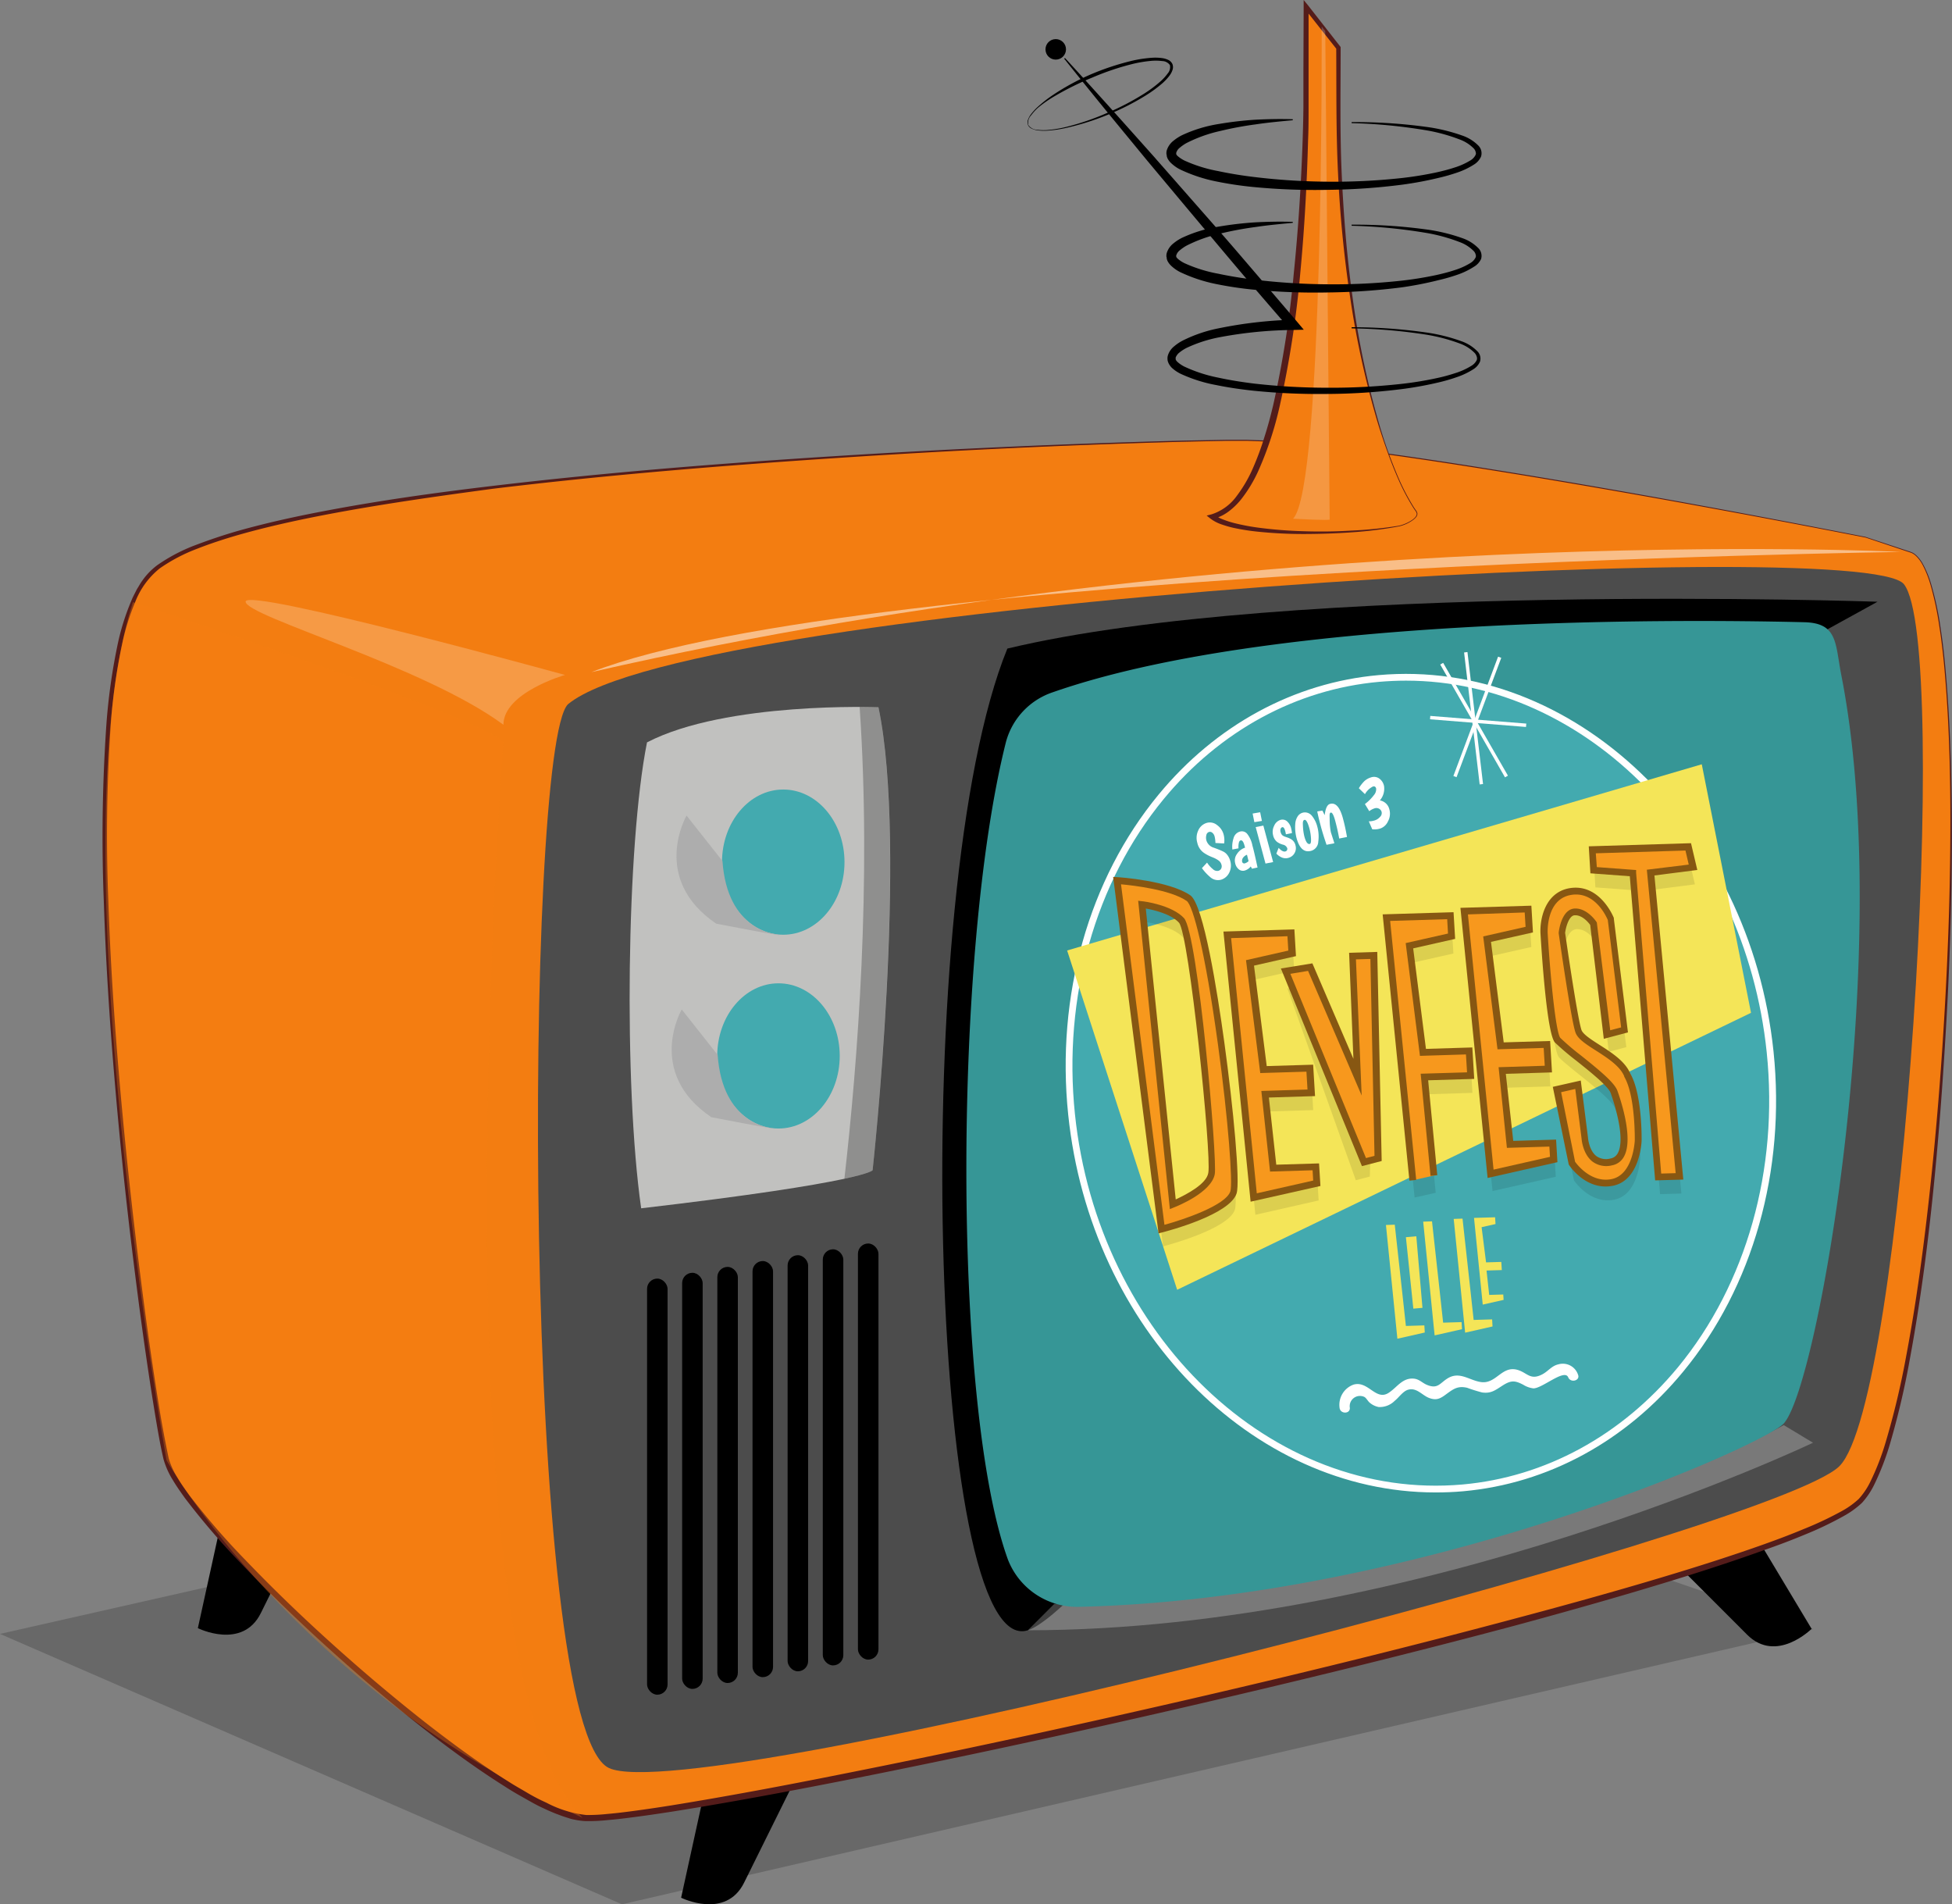 <svg xmlns="http://www.w3.org/2000/svg" viewBox="0 0 380.53 371.15"><rect x="0" y="0" width="380.53" height="371.15" fill="#808080" stroke="none"/><defs><style>.cls-1{isolation:isolate;}.cls-2{opacity:0.19;}.cls-2,.cls-8{mix-blend-mode:multiply;}.cls-3,.cls-8{fill:#f37d11;}.cls-4{fill:#541c1a;}.cls-5{fill:#4c4c4c;}.cls-10,.cls-16,.cls-6,.cls-7,.cls-9{fill:#fff;}.cls-6{opacity:0.25;}.cls-7{opacity:0.5;}.cls-8{opacity:0.32;}.cls-9{opacity:0.22;}.cls-10{opacity:0.2;}.cls-11{fill:#369696;}.cls-12{fill:#c1c1bf;}.cls-13{opacity:0.26;}.cls-14{fill:#43aaaf;}.cls-15{fill:#adadad;}.cls-17{fill:#f4e558;}.cls-18{opacity:0.1;}.cls-19{fill:#f7981d;}.cls-20{fill:#875712;}.cls-21{fill:none;}</style></defs><title>logo-big</title><g class="cls-1"><g id="Calque_1" data-name="Calque 1"><polygon class="cls-2" points="353.49 317.52 214.52 269.95 0 318.45 121.25 371.15 353.49 317.52"/><path d="M337.74,291.76l15.42,25.7s-6.86,6.85-12.57,1.14l-30.27-30.27Z"/><path d="M139.2,340.6l-6.42,29.27s8.68,4.31,12.27-2.92l19-38.34Z"/><path d="M45,288.05l-6.43,29.28s8.68,4.31,12.27-2.92l19-38.34Z"/><path class="cls-3" d="M363.72,104.71s-94.8-18.85-120.5-18.85-193,5.72-213.61,25.7S29,271.48,32.47,284.62s63.39,68,81.1,69.67,232.45-45.11,249-61.68,25.13-181,9.71-185Z"/><path class="cls-4" d="M363.71,104.78c-22-4.31-44.14-8.39-66.3-12.06-11.08-1.81-22.18-3.56-33.32-5l-8.37-1-4.19-.36c-1.4-.12-2.8-.27-4.2-.29l-4.2-.15-4.21,0-8.42.18q-33.69.93-67.31,3.16c-22.41,1.48-44.81,3.3-67.1,6C85,96.75,73.83,98.32,62.81,100.45c-5.51,1.07-11,2.29-16.37,3.82-2.69.78-5.35,1.64-7.95,2.66a33.18,33.18,0,0,0-7.35,3.85,15.56,15.56,0,0,0-4.79,6.57,44.5,44.5,0,0,0-2.5,8,115.84,115.84,0,0,0-2.31,16.61,319.87,319.87,0,0,0-.42,33.64c.38,11.21,1.1,22.42,2.05,33.6s2.11,22.36,3.46,33.5,2.85,22.28,4.69,33.35c.48,2.75,1,5.53,1.58,8.23a14.5,14.5,0,0,0,1.68,3.68c.69,1.19,1.51,2.32,2.32,3.45a140.32,140.32,0,0,0,11,12.7c7.76,8.09,16,15.73,24.51,23,4.27,3.63,8.61,7.18,13.07,10.58s9,6.66,13.76,9.61c1.17.76,2.4,1.43,3.59,2.14s2.44,1.35,3.71,1.92a21.69,21.69,0,0,0,7.76,2.39,36.16,36.16,0,0,0,4.13-.21c1.38-.12,2.77-.28,4.16-.46,2.78-.36,5.55-.77,8.32-1.21C142,350.07,153,348,164,345.8c22-4.36,44-9.14,65.87-14.16s43.7-10.36,65.4-16.16c10.84-2.88,21.66-5.88,32.39-9.17,5.37-1.65,10.7-3.37,16-5.25,2.64-.94,5.27-1.92,7.85-3a67.76,67.76,0,0,0,7.56-3.56,16.49,16.49,0,0,0,3.29-2.36,14.3,14.3,0,0,0,2.26-3.37,48.93,48.93,0,0,0,3-7.76,157,157,0,0,0,3.91-16.33c2.09-11,3.56-22.16,4.76-33.32s2.1-22.35,2.76-33.56,1.07-22.43,1.15-33.66-.13-22.47-1.13-33.65c-.25-2.8-.57-5.59-1-8.36a61.93,61.93,0,0,0-1.75-8.22,20.44,20.44,0,0,0-1.56-3.88,6.79,6.79,0,0,0-1.24-1.66,3.32,3.32,0,0,0-.85-.59c-.31-.12-.64-.22-1-.34Zm0-.13,8,2.65c.33.11.67.21,1,.35a3.2,3.2,0,0,1,.89.61A6.75,6.75,0,0,1,374.9,110a19.29,19.29,0,0,1,1.59,3.92,59.27,59.27,0,0,1,1.78,8.24c.43,2.77.76,5.57,1,8.36,1,11.2,1.26,22.45,1.23,33.68s-.37,22.47-1,33.69-1.43,22.43-2.56,33.61-2.58,22.34-4.63,33.4a157.43,157.43,0,0,1-3.85,16.44,51.37,51.37,0,0,1-3.05,7.94,15.17,15.17,0,0,1-2.41,3.61,17.17,17.17,0,0,1-3.51,2.55,66.14,66.14,0,0,1-7.65,3.66c-2.61,1.09-5.24,2.08-7.89,3-5.29,1.91-10.63,3.66-16,5.34-10.74,3.34-21.55,6.39-32.4,9.33-21.72,5.8-43.55,11.11-65.45,16.16s-43.86,9.8-65.9,14.16c-11,2.16-22.08,4.24-33.19,6-2.77.43-5.56.84-8.35,1.19-1.4.18-2.8.34-4.21.46a35.58,35.58,0,0,1-4.28.2,13.26,13.26,0,0,1-2.19-.29,7.48,7.48,0,0,1-1.06-.27l-1-.32a36.22,36.22,0,0,1-4-1.64c-1.3-.58-2.52-1.3-3.77-2s-2.46-1.4-3.64-2.17c-4.78-3-9.36-6.29-13.83-9.71s-8.83-7-13.1-10.64c-8.53-7.33-16.77-15-24.55-23.14a142,142,0,0,1-11-12.81c-.82-1.15-1.65-2.31-2.37-3.54a15.58,15.58,0,0,1-1.78-4c-.65-2.78-1.11-5.54-1.58-8.32-1.83-11.09-3.31-22.23-4.66-33.39s-2.48-22.34-3.41-33.54-1.64-22.42-2-33.66a318.81,318.81,0,0,1,.47-33.72,116.4,116.4,0,0,1,2.35-16.72A46.35,46.35,0,0,1,25.64,117c.26-.67.62-1.29.93-1.93.16-.32.36-.61.54-.92a10.77,10.77,0,0,1,.58-.91,13.18,13.18,0,0,1,3-3.11,33.77,33.77,0,0,1,7.53-3.93c2.63-1,5.32-1.9,8-2.68,5.42-1.53,10.91-2.75,16.44-3.81,11-2.12,22.18-3.68,33.33-5,22.32-2.65,44.73-4.42,67.15-5.83s44.87-2.41,67.33-3l8.42-.16,4.22,0,4.21.16c1.41,0,2.81.18,4.21.29l4.2.37,8.37,1c11.14,1.42,22.24,3.18,33.32,5C319.61,96.21,341.69,100.32,363.74,104.65Z"/><path class="cls-5" d="M371.15,113.85c-7.92-9.9-236.45,3.43-260.44,23.42-8.56,8.56-9.13,199.32,8,207.32S346,298.32,358.58,285.76,380.29,125.27,371.15,113.85Z"/><path d="M356.26,122.65l9.75-5.37s-114.8-4-169.63,9.13C177,173.82,181,324,200.38,317.74S356.26,122.65,356.26,122.65Z"/><path class="cls-6" d="M347.73,277.76l5.71,3.43s-76.53,36.55-153.06,36.55l5.14-5.14S294.62,306.89,347.73,277.76Z"/><path class="cls-7" d="M370.58,107.57S168.4,110.42,115.28,131C244.93,101.28,370.58,107.57,370.58,107.57Z"/><path class="cls-8" d="M98.15,144.69s-13.71,180.48,15.42,209.6c-56-25.13-81.1-69.67-81.1-69.67S10.79,164.27,25.91,117.36C98.42,141.18,98.15,144.69,98.15,144.69Z"/><path class="cls-9" d="M110.14,131.55s-12,3.43-12,9.71c-15.42-11.42-50.26-21.13-50.26-24S110.14,131.55,110.14,131.55Z"/><path class="cls-3" d="M272.68,102.54c1.38-.26,4.25-1.67,3.43-2.81-5.65-7.83-15.19-35.21-15.19-78.4v-12l-6.28-8V20.76s-.25,75.4-18.28,79.95C240.59,104.22,260.85,104.74,272.68,102.54Z"/><path class="cls-4" d="M272.67,102.47a7.59,7.59,0,0,0,2.74-1.22c.38-.29.8-.69.77-1.16a1.6,1.6,0,0,0-.34-.64c-.14-.21-.29-.42-.42-.64a42.14,42.14,0,0,1-2.83-5.41c-.82-1.86-1.56-3.76-2.24-5.68s-1.33-3.85-1.91-5.8a176.35,176.35,0,0,1-5.22-23.85,235.58,235.58,0,0,1-2.38-24.31c-.4-8.15-.3-16.29-.35-24.43l.09.27-6.31-8,.83-.28,0,13,0,6.51c0,2.18,0,4.35-.1,6.52-.23,8.69-.71,17.37-1.53,26a199.51,199.51,0,0,1-4,25.79,66.55,66.55,0,0,1-4.09,12.46,26.9,26.9,0,0,1-3.41,5.7,13.54,13.54,0,0,1-2.42,2.36,8.49,8.49,0,0,1-3.1,1.49l.2-.87a6.85,6.85,0,0,0,1.87,1,17.19,17.19,0,0,0,2.14.68,42.15,42.15,0,0,0,4.48.86,84.81,84.81,0,0,0,9.15.72q4.6.15,9.2-.13A78.29,78.29,0,0,0,272.67,102.47Zm0,.13a78.07,78.07,0,0,1-9.15,1.15c-3.07.22-6.14.32-9.22.33a86.64,86.64,0,0,1-9.24-.47,42.52,42.52,0,0,1-4.59-.73,20.83,20.83,0,0,1-2.27-.65A7.69,7.69,0,0,1,236,101.1l-.77-.61,1-.26a9.72,9.72,0,0,0,4.88-3.59,26.21,26.21,0,0,0,3.18-5.49,55.12,55.12,0,0,0,2.21-6c.65-2,1.21-4.13,1.71-6.23a198.7,198.7,0,0,0,4-25.6c.88-8.62,1.43-17.27,1.73-25.93.07-2.16.13-4.33.15-6.49l0-6.51.05-13V0L255,1.05l6.26,8,.09.12v.14c0,8.14-.16,16.28.2,24.39s1,16.23,2.13,24.28a170.12,170.12,0,0,0,4.95,23.86,89.62,89.62,0,0,0,4.08,11.49,43.12,43.12,0,0,0,2.82,5.39c.13.22.28.42.42.64a1.57,1.57,0,0,1,.36.69,1,1,0,0,1-.26.75,2.8,2.8,0,0,1-.56.53A7.45,7.45,0,0,1,272.69,102.6Z"/><rect x="167.26" y="242.35" width="4" height="81.1" rx="2" ry="2" transform="translate(338.51 565.81) rotate(-180)"/><rect x="160.4" y="243.5" width="4" height="81.1" rx="2" ry="2" transform="translate(324.8 568.09) rotate(180)"/><rect x="153.55" y="244.64" width="4" height="81.1" rx="2" ry="2" transform="translate(311.09 570.38) rotate(-180)"/><rect x="146.69" y="245.78" width="4" height="81.1" rx="2" ry="2" transform="translate(297.39 572.66) rotate(180)"/><rect x="139.84" y="246.92" width="4" height="81.1" rx="2" ry="2" transform="translate(283.68 574.94) rotate(180)"/><rect x="132.99" y="248.06" width="4" height="81.1" rx="2" ry="2" transform="translate(269.97 577.23) rotate(180)"/><rect x="126.13" y="249.21" width="4" height="81.1" rx="2" ry="2" transform="translate(256.27 579.51) rotate(180)"/><circle cx="205.81" cy="9.62" r="2"/><path d="M200.46,24.34a2.11,2.11,0,0,0,1.67.95,9.85,9.85,0,0,0,2,.06,23.5,23.5,0,0,0,4-.68A49.61,49.61,0,0,0,215.86,22a49.74,49.74,0,0,0,7.2-3.76,25,25,0,0,0,3.23-2.43,9.71,9.71,0,0,0,1.33-1.47,1.89,1.89,0,0,0,.45-1.65,1.89,1.89,0,0,0-1.5-.79,10,10,0,0,0-2-.05,24.57,24.57,0,0,0-4,.67A50.92,50.92,0,0,0,213,15.09a56.46,56.46,0,0,0-7.28,3.58A24,24,0,0,0,202.35,21,9.61,9.61,0,0,0,201,22.49,2.07,2.07,0,0,0,200.46,24.34Zm-.06,0a1.43,1.43,0,0,1,0-1,4,4,0,0,1,.47-.92,10.48,10.48,0,0,1,1.37-1.53,25.55,25.55,0,0,1,3.24-2.52,46.35,46.35,0,0,1,7.21-3.89,50.82,50.82,0,0,1,7.79-2.59,24.38,24.38,0,0,1,4.08-.63,9.85,9.85,0,0,1,2.1.08,4.09,4.09,0,0,1,1.05.32,1.67,1.67,0,0,1,.85.83,1.71,1.71,0,0,1,0,1.18,3.85,3.85,0,0,1-.52,1,9.9,9.9,0,0,1-1.42,1.54,25.45,25.45,0,0,1-3.32,2.43,50.06,50.06,0,0,1-7.3,3.71,50.68,50.68,0,0,1-7.78,2.49,24.06,24.06,0,0,1-4,.62,10,10,0,0,1-2-.06,3.8,3.8,0,0,1-1-.29A1.46,1.46,0,0,1,200.4,24.36Z"/><path class="cls-10" d="M257.65,5.17s.41,90-5.58,95.93c6.85.37,7.14.18,7.14.18l-.86-95.22Z"/><path d="M263.49,63.78a101.93,101.93,0,0,1,14.39,1,34.46,34.46,0,0,1,7,1.72,8.12,8.12,0,0,1,3.16,2,2,2,0,0,1,.47,2,3.34,3.34,0,0,1-1.31,1.48,14.94,14.94,0,0,1-3.34,1.57c-1.15.4-2.32.73-3.49,1a69.37,69.37,0,0,1-7.14,1.29,120,120,0,0,1-14.43.94,127.09,127.09,0,0,1-14.46-.63c-2.4-.26-4.8-.6-7.19-1.09a29,29,0,0,1-7-2.21,7.24,7.24,0,0,1-1.67-1.13,3.29,3.29,0,0,1-.71-1l-.12-.33a2.08,2.08,0,0,1-.05-.36,2.14,2.14,0,0,1,.05-.68,3.67,3.67,0,0,1,1.27-1.87,8.55,8.55,0,0,1,1.64-1.1,27.49,27.49,0,0,1,7-2.39A83.09,83.09,0,0,1,252,62.32L251.32,64c-3.74-4.31-7.47-8.62-11.16-13s-7.35-8.73-11-13.1l-5.49-6.56-5.44-6.61q-5.44-6.6-10.78-13.3l.16-.13q5.79,6.3,11.49,12.68l5.7,6.38,5.65,6.43c3.76,4.29,7.55,8.56,11.26,12.89s7.43,8.66,11.12,13l1.33,1.58-2.05.05a81.57,81.57,0,0,0-14.16,1.38,26.82,26.82,0,0,0-6.62,2.11,7.84,7.84,0,0,0-1.37.88,2.27,2.27,0,0,0-.77,1,.59.59,0,0,0,0,.21.22.22,0,0,1,0,.08.3.3,0,0,1,0,.1,1.5,1.5,0,0,0,.35.47,6.06,6.06,0,0,0,1.3.89,28.4,28.4,0,0,0,6.64,2.17c2.32.51,4.67.87,7,1.16a126.45,126.45,0,0,0,14.31.81,124.53,124.53,0,0,0,14.32-.74,67,67,0,0,0,7.06-1.15,33.54,33.54,0,0,0,3.44-.93,13.7,13.7,0,0,0,3.19-1.43,2.71,2.71,0,0,0,1.08-1.13,1,1,0,0,0,0-.68,1.83,1.83,0,0,0-.36-.67A7.59,7.59,0,0,0,284.71,67a34.52,34.52,0,0,0-6.9-1.81A102.35,102.35,0,0,0,263.49,64Z"/><path d="M263.49,43.79a102.1,102.1,0,0,1,14.4.91A34.82,34.82,0,0,1,285,46.39a8.11,8.11,0,0,1,3.22,2,2.12,2.12,0,0,1,.5,2.11A3.47,3.47,0,0,1,287.32,52a14.84,14.84,0,0,1-3.37,1.6,36.05,36.05,0,0,1-3.51,1A69.9,69.9,0,0,1,273.3,56a122.81,122.81,0,0,1-14.46,1,125.35,125.35,0,0,1-14.49-.55,70.63,70.63,0,0,1-7.22-1.08A30,30,0,0,1,230,53a7.4,7.4,0,0,1-1.69-1.2,3.45,3.45,0,0,1-.74-1l-.12-.36c0-.12,0-.26-.06-.39a2.35,2.35,0,0,1,0-.38,2,2,0,0,1,.06-.35,3.81,3.81,0,0,1,1.35-1.92,8.42,8.42,0,0,1,1.67-1.07,26.81,26.81,0,0,1,7.09-2.16,67.94,67.94,0,0,1,7.22-.84c2.42-.12,4.83-.17,7.24-.09v.19c-2.39.23-4.78.44-7.15.8a66.22,66.22,0,0,0-7,1.3,27.69,27.69,0,0,0-6.55,2.34,8.28,8.28,0,0,0-1.32.91,2,2,0,0,0-.7,1,.3.3,0,0,0,0,.16s0,0,0,.05a.16.16,0,0,1,0,.07,1.45,1.45,0,0,0,.33.4,6.2,6.2,0,0,0,1.27.83,27.93,27.93,0,0,0,6.6,2.06c2.3.49,4.65.87,7,1.15a125.68,125.68,0,0,0,14.27.91,121.94,121.94,0,0,0,14.3-.69,68.8,68.8,0,0,0,7-1.13c1.16-.26,2.31-.55,3.43-.92a13.62,13.62,0,0,0,3.15-1.41,2.62,2.62,0,0,0,1-1.06,1,1,0,0,0,.07-.28,1.12,1.12,0,0,0-.05-.31,1.54,1.54,0,0,0-.33-.63,7.42,7.42,0,0,0-2.82-1.81,34,34,0,0,0-6.87-1.84A102.16,102.16,0,0,0,263.49,44Z"/><path d="M263.49,23.8a102.1,102.1,0,0,1,14.4.91A34.82,34.82,0,0,1,285,26.4a8.11,8.11,0,0,1,3.22,2,2.12,2.12,0,0,1,.5,2.11,3.47,3.47,0,0,1-1.36,1.55,14.84,14.84,0,0,1-3.37,1.6,36.05,36.05,0,0,1-3.51,1A69.9,69.9,0,0,1,273.3,36a122.81,122.81,0,0,1-14.46,1,125.35,125.35,0,0,1-14.49-.55,70.63,70.63,0,0,1-7.22-1.08A30,30,0,0,1,230,33a7.4,7.4,0,0,1-1.69-1.2,3.33,3.33,0,0,1-.74-1l-.12-.36c0-.12,0-.26-.06-.39a2.35,2.35,0,0,1,0-.38,2,2,0,0,1,.06-.35,3.86,3.86,0,0,1,1.35-1.92,8.89,8.89,0,0,1,1.67-1.07,26.81,26.81,0,0,1,7.09-2.16,67.94,67.94,0,0,1,7.22-.84c2.42-.12,4.83-.17,7.24-.09v.19c-2.39.23-4.78.44-7.15.8a66.22,66.22,0,0,0-7,1.3,27.69,27.69,0,0,0-6.55,2.34,8.28,8.28,0,0,0-1.32.91,2,2,0,0,0-.7,1,.3.3,0,0,0,0,.16s0,0,0,.05a.16.16,0,0,1,0,.07,1.32,1.32,0,0,0,.33.4,6.2,6.2,0,0,0,1.27.83,27.93,27.93,0,0,0,6.6,2.06c2.3.49,4.65.87,7,1.15a125.68,125.68,0,0,0,14.27.91,121.94,121.94,0,0,0,14.3-.69,68.8,68.8,0,0,0,7-1.13c1.16-.26,2.31-.55,3.43-.92a13.62,13.62,0,0,0,3.15-1.41,2.56,2.56,0,0,0,1-1.06.9.9,0,0,0,.07-.27,1.13,1.13,0,0,0-.05-.32,1.54,1.54,0,0,0-.33-.63,7.42,7.42,0,0,0-2.82-1.81,34,34,0,0,0-6.87-1.84A102.16,102.16,0,0,0,263.49,24Z"/><path class="cls-11" d="M351.73,121.27c-26.46-.64-104.3-1.08-146.49,13.65a14.07,14.07,0,0,0-9.14,9.71c-10.28,40.78-10.42,129.54.39,159.34a14.45,14.45,0,0,0,14,9.2c66.35-1.58,133.06-31.37,137.19-35.68,6.86-7.15,21.7-93.39,11.23-146.11C357.75,125.3,358.23,121.43,351.73,121.27Z"/><path class="cls-12" d="M171.25,137.84s-29.7-1.15-45.12,6.85c-4,20-4.56,66.82-1.14,90.81,44-5.14,45.12-7.42,45.12-7.42S177,165.25,171.25,137.84Z"/><path class="cls-13" d="M167.58,137.78c2.3,0,3.67.06,3.67.06,5.71,27.41-1.14,90.24-1.14,90.24s-.27.53-5.5,1.66C167.22,206.82,169.91,172,167.58,137.78Z"/><ellipse class="cls-14" cx="151.76" cy="205.8" rx="11.94" ry="14.15"/><path class="cls-15" d="M150.22,219.82s-9.38-.7-10.32-14.22l-7-8.86s-7.12,12.26,5.76,21c11.32,2.19,12.43,2.26,12.43,2.26"/><ellipse class="cls-14" cx="152.69" cy="168.03" rx="11.94" ry="14.15"/><path class="cls-15" d="M151.15,182.05s-9.38-.7-10.31-14.23l-7-8.86s-7.12,12.27,5.77,21.06c11.32,2.19,12.42,2.26,12.42,2.26"/><ellipse class="cls-14" cx="276.98" cy="211.11" rx="68.33" ry="79.32" transform="translate(-27.56 42.16) rotate(-8.29)"/><path class="cls-16" d="M279.86,290.88c-35.75,0-67.29-31.85-71.62-73.63-2.4-23.14,4-45.88,17.6-62.36,11.17-13.56,26.41-21.84,42.9-23.31,37.91-3.38,72.44,29.54,77,73.39,2.4,23.14-4,45.88-17.61,62.36-11.17,13.57-26.41,21.84-42.9,23.32C283.43,290.81,281.64,290.88,279.86,290.88ZM274.1,132.66c-1.74,0-3.48.08-5.24.23-16.14,1.44-31.05,9.55-42,22.84-13.36,16.22-19.67,38.59-17.31,61.39,4.48,43.13,38.37,75.51,75.55,72.21,16.14-1.44,31-9.55,42-22.84,13.36-16.21,19.67-38.59,17.31-61.39C340.15,164,309.18,132.66,274.1,132.66Z"/><polygon class="cls-17" points="208.03 185.25 229.48 251.38 341.35 197.4 331.75 148.96 208.03 185.25"/><g class="cls-18"><polygon points="252.06 185.19 252.29 189.19 244.08 191.04 246.71 211.83 255.72 211.55 256 216.36 247 216.63 248.55 231.03 256.87 230.77 257.06 233.97 244.73 236.76 239.58 185.57 252.06 185.19"/><polygon points="298.28 180.56 298.52 184.57 290.3 186.42 292.94 207.21 301.94 206.93 302.23 211.74 293.23 212.01 294.78 226.41 303.1 226.15 303.29 229.35 290.96 232.14 285.81 180.94 298.28 180.56"/><polygon points="275.77 233.4 270.62 182.21 283.09 181.83 283.33 185.84 275.11 187.69 277.74 208.47 286.75 208.2 287.04 213 278.03 213.28 279.88 232.48 275.77 233.4"/><path d="M313.63,205l3.41-.91-2.68-21.58s-2.46-6.34-8-5.37-5.06,8.17-5.06,8.17,1.15,19.23,2.63,20.79c2.23,2.33,10.18,7.71,11,10.09s4.23,12.71-.57,13.66-5.14-4.66-5.14-4.66L308,214.77l-4.11.93,2.94,14.35s3.06,4.72,7.86,3.77,5.06-8.18,5.06-8.18.17-8.83-2.15-12.77c-1.63-4-8.7-6.15-9.53-8.53s-3.23-19.16-3.23-19.16.45-4,2.53-4.09,3.6,2.3,3.6,2.3Z"/><path d="M232,178.41c-4-2.76-13.91-3.42-13.91-3.42l8.64,67.93s12.74-3.27,14-7.15S236,181.17,232,178.41Zm4.51,53.64c-.63,3.32-7.57,6-7.57,6l-6-58.41s5.47.66,7.7,3.07S237.19,228.72,236.55,232.05Z"/><polygon points="263.99 189.7 268.14 189.58 267.04 229.31 264.31 230.03 250.97 192.64 255.78 191.86 267.04 217.58 263.99 189.7"/><polygon points="329.48 168.38 330.41 172.36 322.15 173.42 327.78 232.62 323.62 232.75 318.68 173.52 311.01 172.95 310.77 168.95 329.48 168.38"/></g><polygon class="cls-19" points="251.71 181.82 251.95 185.83 243.73 187.68 246.36 208.46 255.37 208.19 255.66 212.99 246.65 213.27 248.21 227.66 256.52 227.41 256.71 230.61 244.38 233.4 239.24 182.2 251.71 181.82"/><path class="cls-20" d="M243.8,234.21l-5.3-52.65,13.83-.42.31,5.21-8.18,1.85,2.48,19.58,9.05-.27.37,6.12-9,.28L248.8,227l8.34-.25.27,4.4ZM240,182.84l5,49.74,11-2.49-.12-2-8.29.25-1.7-15.71,9-.28-.21-3.48-9,.27-2.78-22,8.25-1.87-.17-2.8Z"/><polygon class="cls-19" points="297.93 177.2 298.17 181.21 289.95 183.06 292.59 203.84 301.6 203.57 301.88 208.37 292.88 208.65 294.43 223.04 302.75 222.79 302.94 225.99 290.61 228.77 285.46 177.58 297.93 177.2"/><path class="cls-20" d="M290,229.59l-5.3-52.65,13.83-.42.31,5.21-8.18,1.84,2.48,19.59,9.05-.27.36,6.12-9,.28L295,222.36l8.35-.25.26,4.4Zm-3.84-51.37,5,49.74,11-2.49-.12-2-8.28.25L292.14,208l9-.28-.21-3.48-9,.27-2.79-22,8.26-1.87-.17-2.8Z"/><polyline class="cls-19" points="275.42 230.04 270.27 178.85 282.74 178.47 282.98 182.47 274.76 184.33 277.39 205.11 286.4 204.83 286.69 209.64 277.68 209.91 279.53 229.11"/><polygon class="cls-20" points="274.76 230.11 269.54 178.21 283.36 177.79 283.67 182.99 275.49 184.84 277.98 204.43 287.02 204.15 287.39 210.28 278.41 210.55 280.19 229.05 278.87 229.18 276.95 209.27 285.99 209 285.78 205.51 276.81 205.79 274.03 183.81 282.28 181.95 282.12 179.15 271 179.49 276.08 229.97 274.76 230.11"/><path class="cls-19" d="M313.28,201.61l3.41-.91L314,179.12s-2.46-6.35-7.95-5.38-5.07,8.18-5.07,8.18,1.15,19.22,2.64,20.78c2.22,2.34,10.17,7.71,11,10.1s4.23,12.7-.57,13.65-5.14-4.65-5.14-4.65l-1.31-10.39-4.11.92,2.94,14.36s3.06,4.72,7.86,3.77,5.06-8.18,5.06-8.18.17-8.83-2.15-12.77c-1.62-4-8.7-6.16-9.53-8.54s-3.23-19.15-3.23-19.15.45-4,2.53-4.09S310.6,180,310.6,180Z"/><path class="cls-20" d="M313,231.25c-4.35,0-7-4-7.13-4.2l-.06-.11-3.1-15.11,5.45-1.23,1.41,11.11c0,.07.18,2.49,1.64,3.62a3.25,3.25,0,0,0,2.71.47,2,2,0,0,0,1.43-1c1.6-2.79-.63-9.7-1.35-11.75-.47-1.34-4.08-4.22-6.71-6.32a51.26,51.26,0,0,1-4.16-3.54c-1.53-1.61-2.54-16.63-2.82-21.2-.16-2.7.8-8,5.61-8.87,6-1.05,8.66,5.72,8.69,5.79l0,.16,2.75,22.15-4.71,1.25L310,180.27c-.31-.43-1.48-1.88-2.89-1.88H307c-1.11,0-1.74,2.26-1.89,3.42.83,5.81,2.55,17.12,3.19,18.94.3.84,1.92,1.88,3.5,2.89,2.35,1.5,5,3.19,6,5.57,2.36,4.08,2.22,12.72,2.22,13.08s-.34,7.78-5.6,8.82A7.94,7.94,0,0,1,313,231.25Zm-5.95-4.83c.45.63,3.18,4.17,7.11,3.39,4.24-.84,4.53-7.49,4.53-7.55s.14-8.68-2.06-12.42l0-.08c-.83-2-3.32-3.6-5.51-5-1.93-1.23-3.59-2.29-4-3.56-.85-2.41-3.16-18.59-3.26-19.28v-.17c.05-.47.59-4.6,3.17-4.68,2.39-.06,4.11,2.49,4.18,2.6l.08.13,2.61,21,2.13-.56-2.6-20.93c-.29-.69-2.55-5.7-7.2-4.88-4.84.85-4.53,7.21-4.52,7.48.56,9.25,1.63,19.4,2.46,20.37a47,47,0,0,0,4,3.41c3.83,3.06,6.58,5.35,7.14,6.92,1,2.8,3.07,9.66,1.25,12.85a3.3,3.3,0,0,1-2.32,1.67,4.52,4.52,0,0,1-3.79-.73c-1.93-1.5-2.13-4.41-2.14-4.53l-1.22-9.63-2.76.63Z"/><path class="cls-19" d="M231.69,175c-4-2.76-13.91-3.42-13.91-3.42l8.64,67.94s12.74-3.27,14-7.15S235.66,177.8,231.69,175Zm4.51,53.64c-.63,3.32-7.57,6-7.57,6l-6-58.41s5.46.66,7.7,3.07S236.84,225.36,236.2,228.68Z"/><path class="cls-20" d="M225.85,240.39l-.09-.75L217,170.91l.8.05c.42,0,10.17.71,14.25,3.54h0c2.58,1.8,5.26,18.76,6.63,28.71,1.75,12.72,3.12,27.2,2.38,29.41-1.36,4.1-13.16,7.24-14.5,7.58Zm-7.31-68L227,238.72c3.86-1.06,11.94-3.8,12.85-6.52.5-1.53-.37-13.74-2.44-28.81-2.48-18-4.84-26.94-6.08-27.8h0C228.17,173.41,221,172.58,218.54,172.35Zm9.52,63.27-.09-.86-6.09-59.24.82.1c.24,0,5.74.72,8.11,3.28,2.73,2.94,6.55,47.27,6,49.91-.68,3.57-7.24,6.21-8,6.5Zm-4.69-58.55,5.83,56.66c2.16-1,6-3,6.35-5.17.68-3.51-3.76-46.56-5.71-48.76C228.29,178.13,224.93,177.35,223.37,177.07Z"/><polygon class="cls-19" points="263.64 186.34 267.79 186.21 268.63 225.78 265.89 226.49 250.63 189.28 255.44 188.5 264.63 209.95 263.64 186.34"/><path class="cls-20" d="M265.5,227.28l-15.8-38.52,6.14-1,8,18.61L263,185.7l5.49-.17.86,40.75ZM251.55,189.8l14.74,35.91,1.66-.44-.8-38.37-2.82.08,1.12,26.54L255,189.23Z"/><polygon class="cls-19" points="329.13 165.02 330.06 169 321.8 170.05 327.43 229.25 323.27 229.38 318.33 170.16 310.67 169.59 310.43 165.59 329.13 165.02"/><path class="cls-20" d="M322.66,230.06l-.05-.62-4.89-58.66-7.68-.57-.32-5.26,19.93-.61,1.23,5.22-8.36,1.07,5.63,59.27ZM311.29,169l7.66.57,0,.56,4.89,58.6,2.82-.08-5.62-59.14,8.17-1-.64-2.74-17.48.54Z"/><path class="cls-16" d="M263.13,274.32a2,2,0,0,1,2.81-2.07c.39.17.72.85,1.07,1.13a3.84,3.84,0,0,0,1.74.85,4.12,4.12,0,0,0,3.13-1.2c.79-.62,1.6-1.85,2.56-2.15,1.68-.52,2.73,1,4.07,1.55,1.49.59,2.26.18,3.45-.72,1.38-1,2.22-1.65,4.05-1.23a29.7,29.7,0,0,0,2.91.91c1.73.25,2.57-.43,3.94-1.31,1.69-1.09,2.44-1.05,4.09-.19a4.82,4.82,0,0,0,1.94.7c1.68.1,6.09-3.9,6.82-2.15.48,1.16,2.4.65,1.91-.53a3.12,3.12,0,0,0-3.81-2c-1.32.29-1.95,1.3-3.09,1.92-2.49,1.34-3-.4-5.09-.89-2.92-.67-4,2.82-6.9,2.43-2.21-.3-4.08-2.08-6.34-.83-1.67.93-2,2.28-4.2,1.38-.93-.38-1.5-1.12-2.57-1.22-2.23-.2-3.26,1.69-4.9,2.76-2.52,1.65-4-2.44-6.87-1.59a4.18,4.18,0,0,0-2.71,4.49c.11,1.27,2.1,1.28,2,0Z"/><polygon class="cls-17" points="273.39 252.2 274.07 258.43 277.67 258.32 277.75 259.71 272.41 260.92 270.18 238.75 271.9 238.69 273.39 252.2"/><polygon class="cls-17" points="280.65 251.55 281.33 257.79 284.93 257.68 285.01 259.06 279.67 260.27 277.44 238.1 279.16 238.04 280.65 251.55"/><polygon class="cls-17" points="286.6 251.02 287.28 257.26 290.88 257.15 290.96 258.53 285.62 259.74 283.39 237.57 285.11 237.51 286.6 251.02"/><line class="cls-21" x1="271.9" y1="238.68" x2="273.42" y2="252.19"/><polygon class="cls-17" points="274.07 241.13 275.52 255.06 277.3 254.9 276.1 240.95 274.07 241.13"/><polygon class="cls-17" points="291.46 237.25 291.54 238.57 288.83 239.18 289.7 246.04 292.67 245.95 292.77 247.54 289.79 247.63 290.31 252.38 293.05 252.3 293.12 253.35 289.05 254.27 287.35 237.37 291.46 237.25"/><path class="cls-16" d="M236.94,164.3a5.81,5.81,0,0,0-.16-1.27,1.35,1.35,0,0,0-.45-.73.69.69,0,0,0-.67-.14.77.77,0,0,0-.49.61,2,2,0,0,0,0,1,2.13,2.13,0,0,0,1.49,1.46c.82.3,1.38.53,1.68.68a2.35,2.35,0,0,1,.69.46,3.2,3.2,0,0,1,.78,1.37,3.13,3.13,0,0,1-.19,2.37,2.62,2.62,0,0,1-1.52,1.33,2.27,2.27,0,0,1-2.22-.53,9.53,9.53,0,0,1-1.57-1.71l1-1.08a5.35,5.35,0,0,0,1.14,1.28,1.18,1.18,0,0,0,1.09.32.88.88,0,0,0,.51-.41,1,1,0,0,0,.06-.8,1.44,1.44,0,0,0-.56-.8,5,5,0,0,0-1.07-.58c-.43-.17-.77-.32-1-.44a7.59,7.59,0,0,1-.83-.5,3.2,3.2,0,0,1-1.24-1.92,3.37,3.37,0,0,1,.18-2.41,2.61,2.61,0,0,1,1.6-1.46,2.21,2.21,0,0,1,2.06.4,3.29,3.29,0,0,1,1.26,1.75,4.39,4.39,0,0,1,.13,1.84Z"/><path class="cls-16" d="M240.48,163.34a1.78,1.78,0,0,1,1.17-1.24,1.34,1.34,0,0,1,1.5.44,5.36,5.36,0,0,1,1,2.25c.28,1,.61,2.46,1,4.29l-1.09.23-.23-.44a2.32,2.32,0,0,1-1.11.78,1.27,1.27,0,0,1-1.15-.16,2.05,2.05,0,0,1-.78-1.26,2.11,2.11,0,0,1,.35-1.79,3,3,0,0,1,1.58-1.23l-.11-.4c-.21-.78-.47-1.12-.79-1-.16.05-.27.22-.33.53a3.49,3.49,0,0,0-.05,1l-1.2.23A5.36,5.36,0,0,1,240.48,163.34Zm1.66,4.58a.42.42,0,0,0,.61.32,1.69,1.69,0,0,0,.65-.4l-.31-1.25a1.71,1.71,0,0,0-.8.63A1,1,0,0,0,242.14,167.92Z"/><path class="cls-16" d="M244.19,158.56l1.47-.25L246,160l-1.47.24Zm.6,2.64,1.49-.29,1.91,7.11-1.49.29Z"/><path class="cls-16" d="M250.55,162c-.15-.59-.36-.85-.61-.77a.47.47,0,0,0-.29.32,1,1,0,0,0,0,.63,1.4,1.4,0,0,0,.28.56,1.53,1.53,0,0,0,.57.33l.61.21a4.23,4.23,0,0,1,.54.26,1.83,1.83,0,0,1,.89,1.2,1.93,1.93,0,0,1-.17,1.52,1.89,1.89,0,0,1-1.08.9,1.93,1.93,0,0,1-1.32,0,3.08,3.08,0,0,1-1.15-.79l.44-1.12c.52.58,1,.81,1.34.69a.51.51,0,0,0,.34-.62,1.11,1.11,0,0,0-.82-.69,3.41,3.41,0,0,1-1.21-.58,2.29,2.29,0,0,1-.73-1.27,2.59,2.59,0,0,1,.2-1.82,2,2,0,0,1,1.17-1.14,1.36,1.36,0,0,1,1.31.22,2.64,2.64,0,0,1,.85,1.45,5.36,5.36,0,0,1,.15.88l-1.18.24Q250.61,162.23,250.55,162Z"/><path class="cls-16" d="M252.75,163.33a8.42,8.42,0,0,1-.24-2.84,3,3,0,0,1,.43-1.32,1.68,1.68,0,0,1,2-.74,1.8,1.8,0,0,1,.84.61,5.44,5.44,0,0,1,1,2,7.26,7.26,0,0,1,.21,3,1.93,1.93,0,0,1-1.24,1.74Q253.62,166.51,252.75,163.33Zm1.52-.33c.3,1.12.66,1.61,1.09,1.48.18-.06.25-.43.21-1.09a9.53,9.53,0,0,0-.29-1.86c-.34-1.26-.69-1.84-1-1.73s-.32.47-.28,1.19A10.32,10.32,0,0,0,254.27,163Z"/><path class="cls-16" d="M259.23,156.7q1.66-.52,2.55,2.74.47,1.71.81,3.69l-1.52.3c-.21-1.16-.47-2.31-.78-3.46s-.61-1.68-.88-1.59-.21.49-.2,1.35a13,13,0,0,0,.23,2.46l.69,2.16-1.53.3c-.46-1.36-.84-2.57-1.12-3.63s-.52-2-.69-2.87l1-.17q.06.11.45.9C258.39,157.58,258.73,156.86,259.23,156.7Z"/><path class="cls-16" d="M266,152.22a3.39,3.39,0,0,1,1.31-.72,1.78,1.78,0,0,1,1.5.19,2.36,2.36,0,0,1,1,1.51A3.51,3.51,0,0,1,269,156a2.3,2.3,0,0,1,1.83,1.68,3.11,3.11,0,0,1-.26,2.42,2.57,2.57,0,0,1-1.44,1.36,3.81,3.81,0,0,1-1.62.17l-.67-1.55a3.62,3.62,0,0,0,1.14-.18,2.27,2.27,0,0,0,1.06-.7,1,1,0,0,0,.3-.94,1,1,0,0,0-.52-.65,1.1,1.1,0,0,0-.89-.05,3.22,3.22,0,0,0-1,.54l-.85-1.39a8.78,8.78,0,0,0,1.76-1.75,1.71,1.71,0,0,0,.43-1.28c-.1-.35-.31-.48-.64-.38a3.65,3.65,0,0,0-1.54,1.48l-1.19-1.15A6.94,6.94,0,0,1,266,152.22Z"/><rect class="cls-16" x="286.94" y="127.02" width="0.66" height="25.9" transform="translate(-14.45 34.7) rotate(-6.74)"/><rect class="cls-16" x="287.03" y="127.65" width="0.66" height="25.35" transform="translate(-31.71 161.78) rotate(-29.87)"/><rect class="cls-16" x="275.58" y="139.41" width="24.84" height="0.66" transform="translate(56.09 360.39) rotate(-69.46)"/><rect class="cls-16" x="287.82" y="131.22" width="0.66" height="18.77" transform="translate(125.04 416.64) rotate(-85.43)"/></g></g></svg>